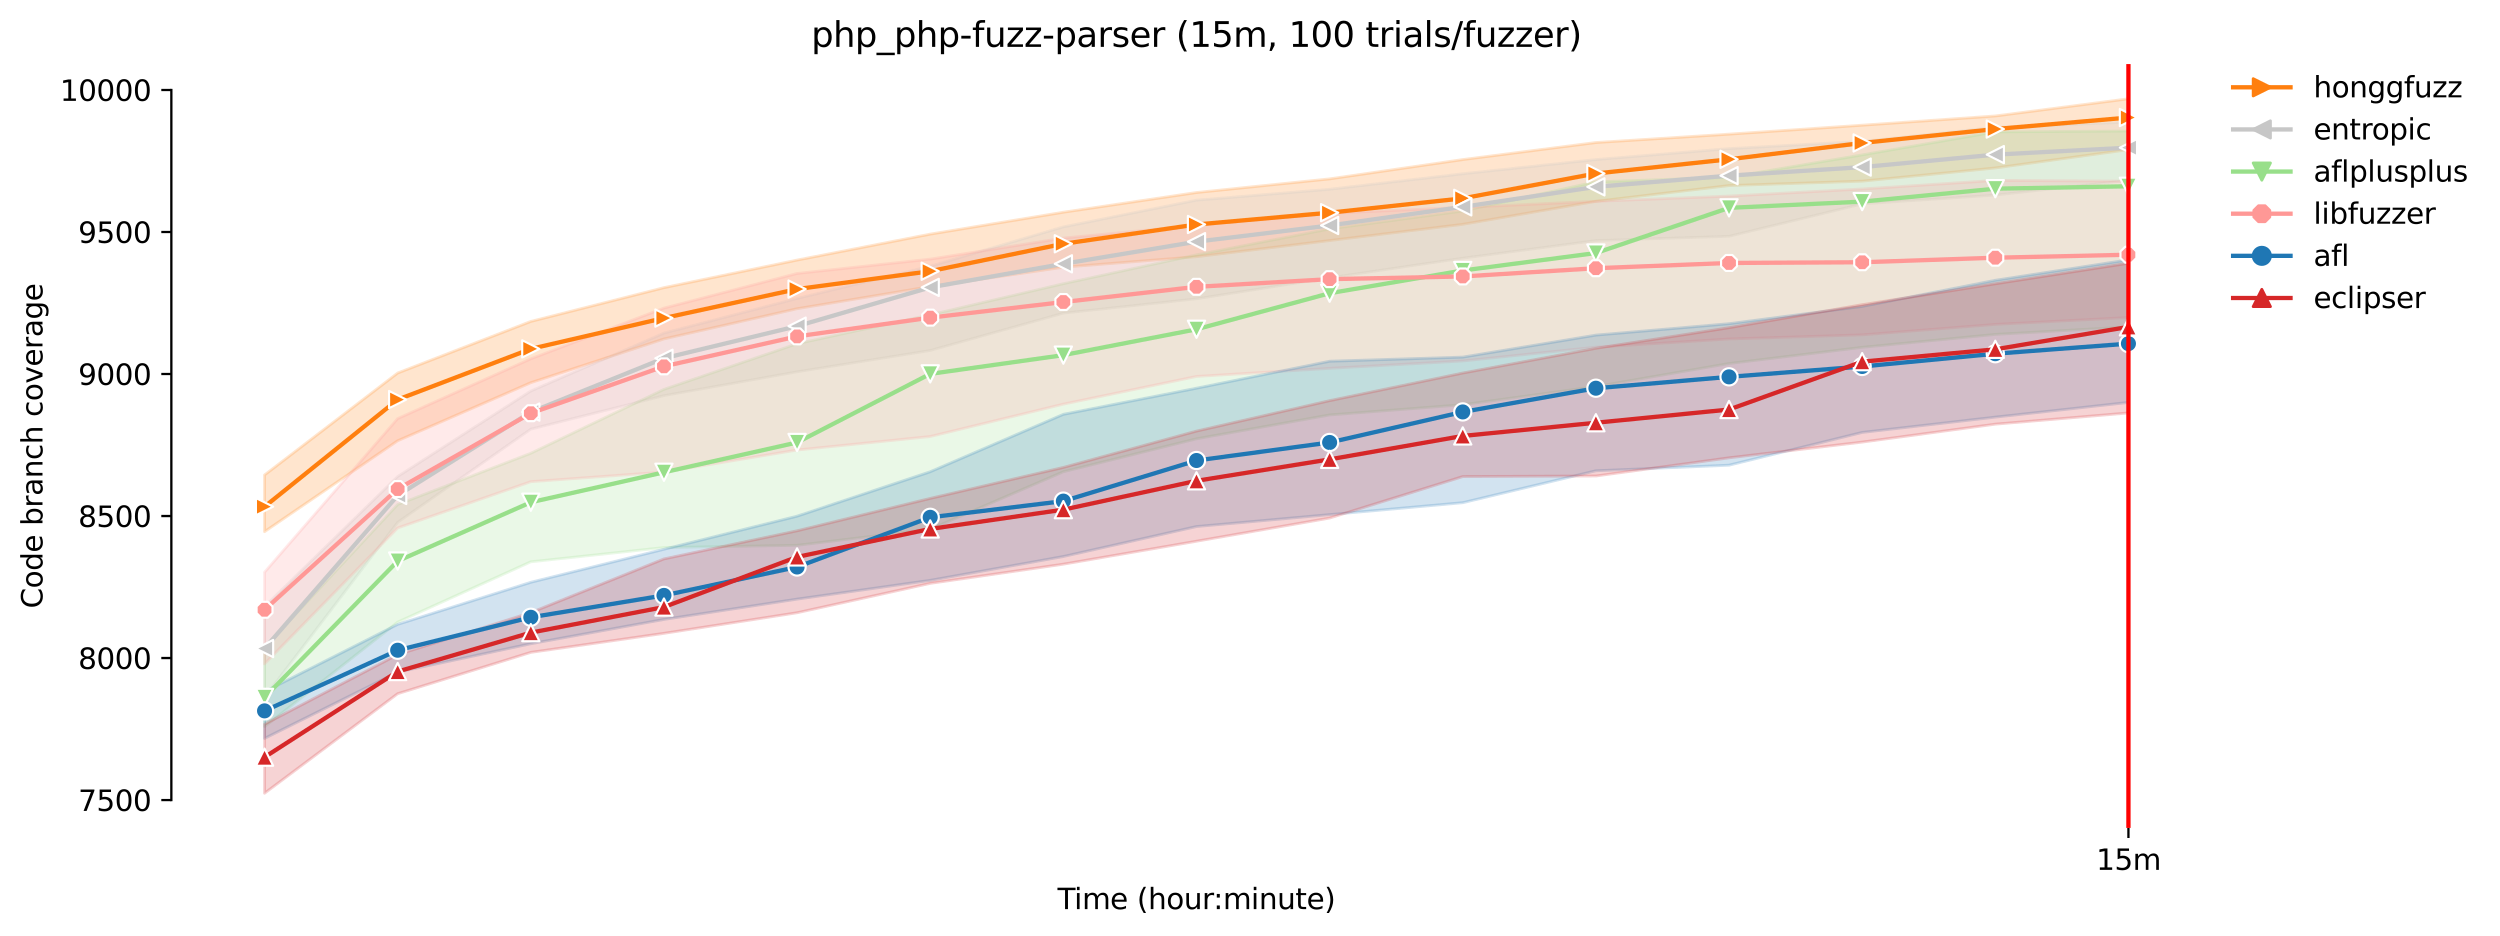 <?xml version="1.0" encoding="utf-8" standalone="no"?>
<!DOCTYPE svg PUBLIC "-//W3C//DTD SVG 1.1//EN"
  "http://www.w3.org/Graphics/SVG/1.1/DTD/svg11.dtd">
<svg xmlns:xlink="http://www.w3.org/1999/xlink" width="870.904pt" height="325.986pt" viewBox="0 0 870.904 325.986" xmlns="http://www.w3.org/2000/svg" version="1.1">
 <defs>
  <style type="text/css">*{stroke-linejoin: round; stroke-linecap: butt}</style>
 </defs>
 <g id="figure_1">
  <g id="patch_1">
   <path d="M 0 325.986 
L 870.904 325.986 
L 870.904 0 
L 0 0 
z
" style="fill: #ffffff"/>
  </g>
  <g id="axes_1">
   <g id="patch_2">
    <path d="M 59.691 288.43 
L 773.931 288.43 
L 773.931 22.318 
L 59.691 22.318 
z
" style="fill: #ffffff"/>
   </g>
   <g id="PolyCollection_1">
    <defs>
     <path id="m9abf90ebbc" d="M 92.156 -160.522 
L 92.156 -140.776 
L 138.535 -172.442 
L 184.915 -192.676 
L 231.294 -207.914 
L 277.673 -218.445 
L 324.052 -226.169 
L 370.431 -232.897 
L 416.811 -236.558 
L 463.19 -242.188 
L 509.569 -247.838 
L 555.948 -255.845 
L 602.328 -261.344 
L 648.707 -262.877 
L 695.086 -267.477 
L 741.465 -273.86 
L 741.465 -291.572 
L 741.465 -291.572 
L 695.086 -285.587 
L 648.707 -282.369 
L 602.328 -279.252 
L 555.948 -276.334 
L 509.569 -270.397 
L 463.19 -263.669 
L 416.811 -258.919 
L 370.431 -252.056 
L 324.052 -244.424 
L 277.673 -235.382 
L 231.294 -225.773 
L 184.915 -214.01 
L 138.535 -196.04 
L 92.156 -160.522 
z
" style="stroke: #ff7f0e; stroke-opacity: 0.2"/>
    </defs>
    <g clip-path="url(#p00eb2e3c6c)">
     <use xlink:href="#m9abf90ebbc" x="0" y="325.986" style="fill: #ff7f0e; fill-opacity: 0.2; stroke: #ff7f0e; stroke-opacity: 0.2"/>
    </g>
   </g>
   <g id="PolyCollection_2">
    <defs>
     <path id="m432247e620" d="M 92.156 -114.662 
L 92.156 -83.095 
L 138.535 -144.045 
L 184.915 -176.499 
L 231.294 -188.174 
L 277.673 -196.476 
L 324.052 -203.906 
L 370.431 -216.914 
L 416.811 -221.903 
L 463.19 -229.236 
L 509.569 -236.063 
L 555.948 -242.198 
L 602.328 -243.682 
L 648.707 -254.962 
L 695.086 -258.029 
L 741.465 -263.172 
L 741.465 -283.458 
L 741.465 -283.458 
L 695.086 -281.627 
L 648.707 -276.739 
L 602.328 -274.21 
L 555.948 -270.402 
L 509.569 -265.45 
L 463.19 -260.058 
L 416.811 -256.248 
L 370.431 -246.947 
L 324.052 -233.243 
L 277.673 -222.013 
L 231.294 -209.946 
L 184.915 -189.757 
L 138.535 -159.981 
L 92.156 -114.662 
z
" style="stroke: #c7c7c7; stroke-opacity: 0.2"/>
    </defs>
    <g clip-path="url(#p00eb2e3c6c)">
     <use xlink:href="#m432247e620" x="0" y="325.986" style="fill: #c7c7c7; fill-opacity: 0.2; stroke: #c7c7c7; stroke-opacity: 0.2"/>
    </g>
   </g>
   <g id="PolyCollection_3">
    <defs>
     <path id="m94d4854050" d="M 92.156 -100.411 
L 92.156 -72.846 
L 138.535 -109.266 
L 184.915 -130.279 
L 231.294 -135.239 
L 277.673 -136.031 
L 324.052 -141.615 
L 370.431 -161.657 
L 416.811 -173.135 
L 463.19 -181.446 
L 509.569 -185.008 
L 555.948 -191.34 
L 602.328 -199.355 
L 648.707 -204.995 
L 695.086 -209.497 
L 741.465 -212.1 
L 741.465 -280.341 
L 741.465 -280.341 
L 695.086 -280.044 
L 648.707 -272.03 
L 602.328 -264.213 
L 555.948 -262.643 
L 509.569 -252.488 
L 463.19 -246.255 
L 416.811 -237.202 
L 370.431 -227.158 
L 324.052 -216.324 
L 277.673 -206.238 
L 231.294 -190.351 
L 184.915 -168.089 
L 138.535 -150.229 
L 92.156 -100.411 
z
" style="stroke: #98df8a; stroke-opacity: 0.2"/>
    </defs>
    <g clip-path="url(#p00eb2e3c6c)">
     <use xlink:href="#m94d4854050" x="0" y="325.986" style="fill: #98df8a; fill-opacity: 0.2; stroke: #98df8a; stroke-opacity: 0.2"/>
    </g>
   </g>
   <g id="PolyCollection_4">
    <defs>
     <path id="m64ce0f9efa" d="M 92.156 -126.631 
L 92.156 -94.721 
L 138.535 -142.066 
L 184.915 -158.194 
L 231.294 -161.546 
L 277.673 -169.226 
L 324.052 -173.926 
L 370.431 -185.206 
L 416.811 -194.853 
L 463.19 -197.673 
L 509.569 -200.243 
L 555.948 -205.053 
L 602.328 -207.914 
L 648.707 -209.348 
L 695.086 -212.996 
L 741.465 -215.384 
L 741.465 -262.877 
L 741.465 -262.877 
L 695.086 -263.142 
L 648.707 -260.156 
L 602.328 -257.683 
L 555.948 -255.862 
L 509.569 -253.727 
L 463.19 -251.696 
L 416.811 -247.494 
L 370.431 -243.039 
L 324.052 -235.718 
L 277.673 -230.72 
L 231.294 -218.649 
L 184.915 -200.988 
L 138.535 -180.168 
L 92.156 -126.631 
z
" style="stroke: #ff9896; stroke-opacity: 0.2"/>
    </defs>
    <g clip-path="url(#p00eb2e3c6c)">
     <use xlink:href="#m64ce0f9efa" x="0" y="325.986" style="fill: #ff9896; fill-opacity: 0.2; stroke: #ff9896; stroke-opacity: 0.2"/>
    </g>
   </g>
   <g id="PolyCollection_5">
    <defs>
     <path id="m9f48badb9f" d="M 92.156 -85.025 
L 92.156 -68.748 
L 138.535 -91.847 
L 184.915 -101.74 
L 231.294 -110.206 
L 277.673 -117.281 
L 324.052 -123.81 
L 370.431 -132.122 
L 416.811 -142.561 
L 463.19 -146.717 
L 509.569 -150.872 
L 555.948 -161.986 
L 602.328 -163.933 
L 648.707 -175.349 
L 695.086 -180.677 
L 741.465 -185.8 
L 741.465 -235.47 
L 741.465 -235.47 
L 695.086 -228.346 
L 648.707 -219.243 
L 602.328 -213.221 
L 555.948 -209.249 
L 509.569 -201.581 
L 463.19 -200.146 
L 416.811 -190.747 
L 370.431 -181.644 
L 324.052 -161.642 
L 277.673 -146.172 
L 231.294 -134.645 
L 184.915 -123.137 
L 138.535 -108.475 
L 92.156 -85.025 
z
" style="stroke: #1f77b4; stroke-opacity: 0.2"/>
    </defs>
    <g clip-path="url(#p00eb2e3c6c)">
     <use xlink:href="#m9f48badb9f" x="0" y="325.986" style="fill: #1f77b4; fill-opacity: 0.2; stroke: #1f77b4; stroke-opacity: 0.2"/>
    </g>
   </g>
   <g id="PolyCollection_6">
    <defs>
     <path id="m022646f152" d="M 92.156 -73.696 
L 92.156 -49.652 
L 138.535 -84.332 
L 184.915 -98.729 
L 231.294 -105.358 
L 277.673 -112.531 
L 324.052 -122.772 
L 370.431 -129.451 
L 416.811 -137.449 
L 463.19 -145.521 
L 509.569 -159.975 
L 555.948 -160.173 
L 602.328 -166.505 
L 648.707 -171.982 
L 695.086 -178.23 
L 741.465 -182.139 
L 741.465 -234.285 
L 741.465 -234.285 
L 695.086 -227.125 
L 648.707 -219.836 
L 602.328 -211.822 
L 555.948 -204.648 
L 509.569 -196.04 
L 463.19 -186.411 
L 416.811 -175.806 
L 370.431 -163.154 
L 324.052 -152.356 
L 277.673 -141.077 
L 231.294 -131.281 
L 184.915 -112.581 
L 138.535 -97.937 
L 92.156 -73.696 
z
" style="stroke: #d62728; stroke-opacity: 0.2"/>
    </defs>
    <g clip-path="url(#p00eb2e3c6c)">
     <use xlink:href="#m022646f152" x="0" y="325.986" style="fill: #d62728; fill-opacity: 0.2; stroke: #d62728; stroke-opacity: 0.2"/>
    </g>
   </g>
   <g id="matplotlib.axis_1">
    <g id="xtick_1">
     <g id="line2d_1">
      <defs>
       <path id="m29ce0e773c" d="M 0 0 
L 0 3.5 
" style="stroke: #000000; stroke-width: 0.8"/>
      </defs>
      <g>
       <use xlink:href="#m29ce0e773c" x="741.465" y="288.43" style="stroke: #000000; stroke-width: 0.8"/>
      </g>
     </g>
     <g id="text_1">
      <!-- 15m -->
      <g transform="translate(730.232 303.029) scale(0.1 -0.1)">
       <defs>
        <path id="DejaVuSans-31" d="M 794 531 
L 1825 531 
L 1825 4091 
L 703 3866 
L 703 4441 
L 1819 4666 
L 2450 4666 
L 2450 531 
L 3481 531 
L 3481 0 
L 794 0 
L 794 531 
z
" transform="scale(0.016)"/>
        <path id="DejaVuSans-35" d="M 691 4666 
L 3169 4666 
L 3169 4134 
L 1269 4134 
L 1269 2991 
Q 1406 3038 1543 3061 
Q 1681 3084 1819 3084 
Q 2600 3084 3056 2656 
Q 3513 2228 3513 1497 
Q 3513 744 3044 326 
Q 2575 -91 1722 -91 
Q 1428 -91 1123 -41 
Q 819 9 494 109 
L 494 744 
Q 775 591 1075 516 
Q 1375 441 1709 441 
Q 2250 441 2565 725 
Q 2881 1009 2881 1497 
Q 2881 1984 2565 2268 
Q 2250 2553 1709 2553 
Q 1456 2553 1204 2497 
Q 953 2441 691 2322 
L 691 4666 
z
" transform="scale(0.016)"/>
        <path id="DejaVuSans-6d" d="M 3328 2828 
Q 3544 3216 3844 3400 
Q 4144 3584 4550 3584 
Q 5097 3584 5394 3201 
Q 5691 2819 5691 2113 
L 5691 0 
L 5113 0 
L 5113 2094 
Q 5113 2597 4934 2840 
Q 4756 3084 4391 3084 
Q 3944 3084 3684 2787 
Q 3425 2491 3425 1978 
L 3425 0 
L 2847 0 
L 2847 2094 
Q 2847 2600 2669 2842 
Q 2491 3084 2119 3084 
Q 1678 3084 1418 2786 
Q 1159 2488 1159 1978 
L 1159 0 
L 581 0 
L 581 3500 
L 1159 3500 
L 1159 2956 
Q 1356 3278 1631 3431 
Q 1906 3584 2284 3584 
Q 2666 3584 2933 3390 
Q 3200 3197 3328 2828 
z
" transform="scale(0.016)"/>
       </defs>
       <use xlink:href="#DejaVuSans-31"/>
       <use xlink:href="#DejaVuSans-35" x="63.623"/>
       <use xlink:href="#DejaVuSans-6d" x="127.246"/>
      </g>
     </g>
    </g>
    <g id="text_2">
     <!-- Time (hour:minute) -->
     <g transform="translate(368.404 316.707) scale(0.1 -0.1)">
      <defs>
       <path id="DejaVuSans-54" d="M -19 4666 
L 3928 4666 
L 3928 4134 
L 2272 4134 
L 2272 0 
L 1638 0 
L 1638 4134 
L -19 4134 
L -19 4666 
z
" transform="scale(0.016)"/>
       <path id="DejaVuSans-69" d="M 603 3500 
L 1178 3500 
L 1178 0 
L 603 0 
L 603 3500 
z
M 603 4863 
L 1178 4863 
L 1178 4134 
L 603 4134 
L 603 4863 
z
" transform="scale(0.016)"/>
       <path id="DejaVuSans-65" d="M 3597 1894 
L 3597 1613 
L 953 1613 
Q 991 1019 1311 708 
Q 1631 397 2203 397 
Q 2534 397 2845 478 
Q 3156 559 3463 722 
L 3463 178 
Q 3153 47 2828 -22 
Q 2503 -91 2169 -91 
Q 1331 -91 842 396 
Q 353 884 353 1716 
Q 353 2575 817 3079 
Q 1281 3584 2069 3584 
Q 2775 3584 3186 3129 
Q 3597 2675 3597 1894 
z
M 3022 2063 
Q 3016 2534 2758 2815 
Q 2500 3097 2075 3097 
Q 1594 3097 1305 2825 
Q 1016 2553 972 2059 
L 3022 2063 
z
" transform="scale(0.016)"/>
       <path id="DejaVuSans-20" transform="scale(0.016)"/>
       <path id="DejaVuSans-28" d="M 1984 4856 
Q 1566 4138 1362 3434 
Q 1159 2731 1159 2009 
Q 1159 1288 1364 580 
Q 1569 -128 1984 -844 
L 1484 -844 
Q 1016 -109 783 600 
Q 550 1309 550 2009 
Q 550 2706 781 3412 
Q 1013 4119 1484 4856 
L 1984 4856 
z
" transform="scale(0.016)"/>
       <path id="DejaVuSans-68" d="M 3513 2113 
L 3513 0 
L 2938 0 
L 2938 2094 
Q 2938 2591 2744 2837 
Q 2550 3084 2163 3084 
Q 1697 3084 1428 2787 
Q 1159 2491 1159 1978 
L 1159 0 
L 581 0 
L 581 4863 
L 1159 4863 
L 1159 2956 
Q 1366 3272 1645 3428 
Q 1925 3584 2291 3584 
Q 2894 3584 3203 3211 
Q 3513 2838 3513 2113 
z
" transform="scale(0.016)"/>
       <path id="DejaVuSans-6f" d="M 1959 3097 
Q 1497 3097 1228 2736 
Q 959 2375 959 1747 
Q 959 1119 1226 758 
Q 1494 397 1959 397 
Q 2419 397 2687 759 
Q 2956 1122 2956 1747 
Q 2956 2369 2687 2733 
Q 2419 3097 1959 3097 
z
M 1959 3584 
Q 2709 3584 3137 3096 
Q 3566 2609 3566 1747 
Q 3566 888 3137 398 
Q 2709 -91 1959 -91 
Q 1206 -91 779 398 
Q 353 888 353 1747 
Q 353 2609 779 3096 
Q 1206 3584 1959 3584 
z
" transform="scale(0.016)"/>
       <path id="DejaVuSans-75" d="M 544 1381 
L 544 3500 
L 1119 3500 
L 1119 1403 
Q 1119 906 1312 657 
Q 1506 409 1894 409 
Q 2359 409 2629 706 
Q 2900 1003 2900 1516 
L 2900 3500 
L 3475 3500 
L 3475 0 
L 2900 0 
L 2900 538 
Q 2691 219 2414 64 
Q 2138 -91 1772 -91 
Q 1169 -91 856 284 
Q 544 659 544 1381 
z
M 1991 3584 
L 1991 3584 
z
" transform="scale(0.016)"/>
       <path id="DejaVuSans-72" d="M 2631 2963 
Q 2534 3019 2420 3045 
Q 2306 3072 2169 3072 
Q 1681 3072 1420 2755 
Q 1159 2438 1159 1844 
L 1159 0 
L 581 0 
L 581 3500 
L 1159 3500 
L 1159 2956 
Q 1341 3275 1631 3429 
Q 1922 3584 2338 3584 
Q 2397 3584 2469 3576 
Q 2541 3569 2628 3553 
L 2631 2963 
z
" transform="scale(0.016)"/>
       <path id="DejaVuSans-3a" d="M 750 794 
L 1409 794 
L 1409 0 
L 750 0 
L 750 794 
z
M 750 3309 
L 1409 3309 
L 1409 2516 
L 750 2516 
L 750 3309 
z
" transform="scale(0.016)"/>
       <path id="DejaVuSans-6e" d="M 3513 2113 
L 3513 0 
L 2938 0 
L 2938 2094 
Q 2938 2591 2744 2837 
Q 2550 3084 2163 3084 
Q 1697 3084 1428 2787 
Q 1159 2491 1159 1978 
L 1159 0 
L 581 0 
L 581 3500 
L 1159 3500 
L 1159 2956 
Q 1366 3272 1645 3428 
Q 1925 3584 2291 3584 
Q 2894 3584 3203 3211 
Q 3513 2838 3513 2113 
z
" transform="scale(0.016)"/>
       <path id="DejaVuSans-74" d="M 1172 4494 
L 1172 3500 
L 2356 3500 
L 2356 3053 
L 1172 3053 
L 1172 1153 
Q 1172 725 1289 603 
Q 1406 481 1766 481 
L 2356 481 
L 2356 0 
L 1766 0 
Q 1100 0 847 248 
Q 594 497 594 1153 
L 594 3053 
L 172 3053 
L 172 3500 
L 594 3500 
L 594 4494 
L 1172 4494 
z
" transform="scale(0.016)"/>
       <path id="DejaVuSans-29" d="M 513 4856 
L 1013 4856 
Q 1481 4119 1714 3412 
Q 1947 2706 1947 2009 
Q 1947 1309 1714 600 
Q 1481 -109 1013 -844 
L 513 -844 
Q 928 -128 1133 580 
Q 1338 1288 1338 2009 
Q 1338 2731 1133 3434 
Q 928 4138 513 4856 
z
" transform="scale(0.016)"/>
      </defs>
      <use xlink:href="#DejaVuSans-54"/>
      <use xlink:href="#DejaVuSans-69" x="57.959"/>
      <use xlink:href="#DejaVuSans-6d" x="85.742"/>
      <use xlink:href="#DejaVuSans-65" x="183.154"/>
      <use xlink:href="#DejaVuSans-20" x="244.678"/>
      <use xlink:href="#DejaVuSans-28" x="276.465"/>
      <use xlink:href="#DejaVuSans-68" x="315.479"/>
      <use xlink:href="#DejaVuSans-6f" x="378.857"/>
      <use xlink:href="#DejaVuSans-75" x="440.039"/>
      <use xlink:href="#DejaVuSans-72" x="503.418"/>
      <use xlink:href="#DejaVuSans-3a" x="542.781"/>
      <use xlink:href="#DejaVuSans-6d" x="576.473"/>
      <use xlink:href="#DejaVuSans-69" x="673.885"/>
      <use xlink:href="#DejaVuSans-6e" x="701.668"/>
      <use xlink:href="#DejaVuSans-75" x="765.047"/>
      <use xlink:href="#DejaVuSans-74" x="828.426"/>
      <use xlink:href="#DejaVuSans-65" x="867.635"/>
      <use xlink:href="#DejaVuSans-29" x="929.158"/>
     </g>
    </g>
   </g>
   <g id="matplotlib.axis_2">
    <g id="ytick_1">
     <g id="line2d_2">
      <defs>
       <path id="md4b3f2a8d6" d="M 0 0 
L -3.5 0 
" style="stroke: #000000; stroke-width: 0.8"/>
      </defs>
      <g>
       <use xlink:href="#md4b3f2a8d6" x="59.691" y="278.709" style="stroke: #000000; stroke-width: 0.8"/>
      </g>
     </g>
     <g id="text_3">
      <!-- 7500 -->
      <g transform="translate(27.241 282.508) scale(0.1 -0.1)">
       <defs>
        <path id="DejaVuSans-37" d="M 525 4666 
L 3525 4666 
L 3525 4397 
L 1831 0 
L 1172 0 
L 2766 4134 
L 525 4134 
L 525 4666 
z
" transform="scale(0.016)"/>
        <path id="DejaVuSans-30" d="M 2034 4250 
Q 1547 4250 1301 3770 
Q 1056 3291 1056 2328 
Q 1056 1369 1301 889 
Q 1547 409 2034 409 
Q 2525 409 2770 889 
Q 3016 1369 3016 2328 
Q 3016 3291 2770 3770 
Q 2525 4250 2034 4250 
z
M 2034 4750 
Q 2819 4750 3233 4129 
Q 3647 3509 3647 2328 
Q 3647 1150 3233 529 
Q 2819 -91 2034 -91 
Q 1250 -91 836 529 
Q 422 1150 422 2328 
Q 422 3509 836 4129 
Q 1250 4750 2034 4750 
z
" transform="scale(0.016)"/>
       </defs>
       <use xlink:href="#DejaVuSans-37"/>
       <use xlink:href="#DejaVuSans-35" x="63.623"/>
       <use xlink:href="#DejaVuSans-30" x="127.246"/>
       <use xlink:href="#DejaVuSans-30" x="190.869"/>
      </g>
     </g>
    </g>
    <g id="ytick_2">
     <g id="line2d_3">
      <g>
       <use xlink:href="#md4b3f2a8d6" x="59.691" y="229.237" style="stroke: #000000; stroke-width: 0.8"/>
      </g>
     </g>
     <g id="text_4">
      <!-- 8000 -->
      <g transform="translate(27.241 233.036) scale(0.1 -0.1)">
       <defs>
        <path id="DejaVuSans-38" d="M 2034 2216 
Q 1584 2216 1326 1975 
Q 1069 1734 1069 1313 
Q 1069 891 1326 650 
Q 1584 409 2034 409 
Q 2484 409 2743 651 
Q 3003 894 3003 1313 
Q 3003 1734 2745 1975 
Q 2488 2216 2034 2216 
z
M 1403 2484 
Q 997 2584 770 2862 
Q 544 3141 544 3541 
Q 544 4100 942 4425 
Q 1341 4750 2034 4750 
Q 2731 4750 3128 4425 
Q 3525 4100 3525 3541 
Q 3525 3141 3298 2862 
Q 3072 2584 2669 2484 
Q 3125 2378 3379 2068 
Q 3634 1759 3634 1313 
Q 3634 634 3220 271 
Q 2806 -91 2034 -91 
Q 1263 -91 848 271 
Q 434 634 434 1313 
Q 434 1759 690 2068 
Q 947 2378 1403 2484 
z
M 1172 3481 
Q 1172 3119 1398 2916 
Q 1625 2713 2034 2713 
Q 2441 2713 2670 2916 
Q 2900 3119 2900 3481 
Q 2900 3844 2670 4047 
Q 2441 4250 2034 4250 
Q 1625 4250 1398 4047 
Q 1172 3844 1172 3481 
z
" transform="scale(0.016)"/>
       </defs>
       <use xlink:href="#DejaVuSans-38"/>
       <use xlink:href="#DejaVuSans-30" x="63.623"/>
       <use xlink:href="#DejaVuSans-30" x="127.246"/>
       <use xlink:href="#DejaVuSans-30" x="190.869"/>
      </g>
     </g>
    </g>
    <g id="ytick_3">
     <g id="line2d_4">
      <g>
       <use xlink:href="#md4b3f2a8d6" x="59.691" y="179.765" style="stroke: #000000; stroke-width: 0.8"/>
      </g>
     </g>
     <g id="text_5">
      <!-- 8500 -->
      <g transform="translate(27.241 183.564) scale(0.1 -0.1)">
       <use xlink:href="#DejaVuSans-38"/>
       <use xlink:href="#DejaVuSans-35" x="63.623"/>
       <use xlink:href="#DejaVuSans-30" x="127.246"/>
       <use xlink:href="#DejaVuSans-30" x="190.869"/>
      </g>
     </g>
    </g>
    <g id="ytick_4">
     <g id="line2d_5">
      <g>
       <use xlink:href="#md4b3f2a8d6" x="59.691" y="130.292" style="stroke: #000000; stroke-width: 0.8"/>
      </g>
     </g>
     <g id="text_6">
      <!-- 9000 -->
      <g transform="translate(27.241 134.092) scale(0.1 -0.1)">
       <defs>
        <path id="DejaVuSans-39" d="M 703 97 
L 703 672 
Q 941 559 1184 500 
Q 1428 441 1663 441 
Q 2288 441 2617 861 
Q 2947 1281 2994 2138 
Q 2813 1869 2534 1725 
Q 2256 1581 1919 1581 
Q 1219 1581 811 2004 
Q 403 2428 403 3163 
Q 403 3881 828 4315 
Q 1253 4750 1959 4750 
Q 2769 4750 3195 4129 
Q 3622 3509 3622 2328 
Q 3622 1225 3098 567 
Q 2575 -91 1691 -91 
Q 1453 -91 1209 -44 
Q 966 3 703 97 
z
M 1959 2075 
Q 2384 2075 2632 2365 
Q 2881 2656 2881 3163 
Q 2881 3666 2632 3958 
Q 2384 4250 1959 4250 
Q 1534 4250 1286 3958 
Q 1038 3666 1038 3163 
Q 1038 2656 1286 2365 
Q 1534 2075 1959 2075 
z
" transform="scale(0.016)"/>
       </defs>
       <use xlink:href="#DejaVuSans-39"/>
       <use xlink:href="#DejaVuSans-30" x="63.623"/>
       <use xlink:href="#DejaVuSans-30" x="127.246"/>
       <use xlink:href="#DejaVuSans-30" x="190.869"/>
      </g>
     </g>
    </g>
    <g id="ytick_5">
     <g id="line2d_6">
      <g>
       <use xlink:href="#md4b3f2a8d6" x="59.691" y="80.82" style="stroke: #000000; stroke-width: 0.8"/>
      </g>
     </g>
     <g id="text_7">
      <!-- 9500 -->
      <g transform="translate(27.241 84.619) scale(0.1 -0.1)">
       <use xlink:href="#DejaVuSans-39"/>
       <use xlink:href="#DejaVuSans-35" x="63.623"/>
       <use xlink:href="#DejaVuSans-30" x="127.246"/>
       <use xlink:href="#DejaVuSans-30" x="190.869"/>
      </g>
     </g>
    </g>
    <g id="ytick_6">
     <g id="line2d_7">
      <g>
       <use xlink:href="#md4b3f2a8d6" x="59.691" y="31.348" style="stroke: #000000; stroke-width: 0.8"/>
      </g>
     </g>
     <g id="text_8">
      <!-- 10000 -->
      <g transform="translate(20.878 35.147) scale(0.1 -0.1)">
       <use xlink:href="#DejaVuSans-31"/>
       <use xlink:href="#DejaVuSans-30" x="63.623"/>
       <use xlink:href="#DejaVuSans-30" x="127.246"/>
       <use xlink:href="#DejaVuSans-30" x="190.869"/>
       <use xlink:href="#DejaVuSans-30" x="254.492"/>
      </g>
     </g>
    </g>
    <g id="text_9">
     <!-- Code branch coverage -->
     <g transform="translate(14.798 211.949) rotate(-90) scale(0.1 -0.1)">
      <defs>
       <path id="DejaVuSans-43" d="M 4122 4306 
L 4122 3641 
Q 3803 3938 3442 4084 
Q 3081 4231 2675 4231 
Q 1875 4231 1450 3742 
Q 1025 3253 1025 2328 
Q 1025 1406 1450 917 
Q 1875 428 2675 428 
Q 3081 428 3442 575 
Q 3803 722 4122 1019 
L 4122 359 
Q 3791 134 3420 21 
Q 3050 -91 2638 -91 
Q 1578 -91 968 557 
Q 359 1206 359 2328 
Q 359 3453 968 4101 
Q 1578 4750 2638 4750 
Q 3056 4750 3426 4639 
Q 3797 4528 4122 4306 
z
" transform="scale(0.016)"/>
       <path id="DejaVuSans-64" d="M 2906 2969 
L 2906 4863 
L 3481 4863 
L 3481 0 
L 2906 0 
L 2906 525 
Q 2725 213 2448 61 
Q 2172 -91 1784 -91 
Q 1150 -91 751 415 
Q 353 922 353 1747 
Q 353 2572 751 3078 
Q 1150 3584 1784 3584 
Q 2172 3584 2448 3432 
Q 2725 3281 2906 2969 
z
M 947 1747 
Q 947 1113 1208 752 
Q 1469 391 1925 391 
Q 2381 391 2643 752 
Q 2906 1113 2906 1747 
Q 2906 2381 2643 2742 
Q 2381 3103 1925 3103 
Q 1469 3103 1208 2742 
Q 947 2381 947 1747 
z
" transform="scale(0.016)"/>
       <path id="DejaVuSans-62" d="M 3116 1747 
Q 3116 2381 2855 2742 
Q 2594 3103 2138 3103 
Q 1681 3103 1420 2742 
Q 1159 2381 1159 1747 
Q 1159 1113 1420 752 
Q 1681 391 2138 391 
Q 2594 391 2855 752 
Q 3116 1113 3116 1747 
z
M 1159 2969 
Q 1341 3281 1617 3432 
Q 1894 3584 2278 3584 
Q 2916 3584 3314 3078 
Q 3713 2572 3713 1747 
Q 3713 922 3314 415 
Q 2916 -91 2278 -91 
Q 1894 -91 1617 61 
Q 1341 213 1159 525 
L 1159 0 
L 581 0 
L 581 4863 
L 1159 4863 
L 1159 2969 
z
" transform="scale(0.016)"/>
       <path id="DejaVuSans-61" d="M 2194 1759 
Q 1497 1759 1228 1600 
Q 959 1441 959 1056 
Q 959 750 1161 570 
Q 1363 391 1709 391 
Q 2188 391 2477 730 
Q 2766 1069 2766 1631 
L 2766 1759 
L 2194 1759 
z
M 3341 1997 
L 3341 0 
L 2766 0 
L 2766 531 
Q 2569 213 2275 61 
Q 1981 -91 1556 -91 
Q 1019 -91 701 211 
Q 384 513 384 1019 
Q 384 1609 779 1909 
Q 1175 2209 1959 2209 
L 2766 2209 
L 2766 2266 
Q 2766 2663 2505 2880 
Q 2244 3097 1772 3097 
Q 1472 3097 1187 3025 
Q 903 2953 641 2809 
L 641 3341 
Q 956 3463 1253 3523 
Q 1550 3584 1831 3584 
Q 2591 3584 2966 3190 
Q 3341 2797 3341 1997 
z
" transform="scale(0.016)"/>
       <path id="DejaVuSans-63" d="M 3122 3366 
L 3122 2828 
Q 2878 2963 2633 3030 
Q 2388 3097 2138 3097 
Q 1578 3097 1268 2742 
Q 959 2388 959 1747 
Q 959 1106 1268 751 
Q 1578 397 2138 397 
Q 2388 397 2633 464 
Q 2878 531 3122 666 
L 3122 134 
Q 2881 22 2623 -34 
Q 2366 -91 2075 -91 
Q 1284 -91 818 406 
Q 353 903 353 1747 
Q 353 2603 823 3093 
Q 1294 3584 2113 3584 
Q 2378 3584 2631 3529 
Q 2884 3475 3122 3366 
z
" transform="scale(0.016)"/>
       <path id="DejaVuSans-76" d="M 191 3500 
L 800 3500 
L 1894 563 
L 2988 3500 
L 3597 3500 
L 2284 0 
L 1503 0 
L 191 3500 
z
" transform="scale(0.016)"/>
       <path id="DejaVuSans-67" d="M 2906 1791 
Q 2906 2416 2648 2759 
Q 2391 3103 1925 3103 
Q 1463 3103 1205 2759 
Q 947 2416 947 1791 
Q 947 1169 1205 825 
Q 1463 481 1925 481 
Q 2391 481 2648 825 
Q 2906 1169 2906 1791 
z
M 3481 434 
Q 3481 -459 3084 -895 
Q 2688 -1331 1869 -1331 
Q 1566 -1331 1297 -1286 
Q 1028 -1241 775 -1147 
L 775 -588 
Q 1028 -725 1275 -790 
Q 1522 -856 1778 -856 
Q 2344 -856 2625 -561 
Q 2906 -266 2906 331 
L 2906 616 
Q 2728 306 2450 153 
Q 2172 0 1784 0 
Q 1141 0 747 490 
Q 353 981 353 1791 
Q 353 2603 747 3093 
Q 1141 3584 1784 3584 
Q 2172 3584 2450 3431 
Q 2728 3278 2906 2969 
L 2906 3500 
L 3481 3500 
L 3481 434 
z
" transform="scale(0.016)"/>
      </defs>
      <use xlink:href="#DejaVuSans-43"/>
      <use xlink:href="#DejaVuSans-6f" x="69.824"/>
      <use xlink:href="#DejaVuSans-64" x="131.006"/>
      <use xlink:href="#DejaVuSans-65" x="194.482"/>
      <use xlink:href="#DejaVuSans-20" x="256.006"/>
      <use xlink:href="#DejaVuSans-62" x="287.793"/>
      <use xlink:href="#DejaVuSans-72" x="351.27"/>
      <use xlink:href="#DejaVuSans-61" x="392.383"/>
      <use xlink:href="#DejaVuSans-6e" x="453.662"/>
      <use xlink:href="#DejaVuSans-63" x="517.041"/>
      <use xlink:href="#DejaVuSans-68" x="572.021"/>
      <use xlink:href="#DejaVuSans-20" x="635.4"/>
      <use xlink:href="#DejaVuSans-63" x="667.188"/>
      <use xlink:href="#DejaVuSans-6f" x="722.168"/>
      <use xlink:href="#DejaVuSans-76" x="783.35"/>
      <use xlink:href="#DejaVuSans-65" x="842.529"/>
      <use xlink:href="#DejaVuSans-72" x="904.053"/>
      <use xlink:href="#DejaVuSans-61" x="945.166"/>
      <use xlink:href="#DejaVuSans-67" x="1006.445"/>
      <use xlink:href="#DejaVuSans-65" x="1069.922"/>
     </g>
    </g>
   </g>
   <g id="line2d_8">
    <path d="M 92.156 176.499 
L 138.535 139.197 
L 184.915 121.536 
L 231.294 110.8 
L 277.673 100.708 
L 324.052 94.475 
L 370.431 84.926 
L 416.811 78.198 
L 463.19 74.092 
L 509.569 69.095 
L 555.948 60.438 
L 602.328 55.49 
L 648.707 49.801 
L 695.086 44.953 
L 741.465 40.946 
" clip-path="url(#p00eb2e3c6c)" style="fill: none; stroke: #ff7f0e; stroke-width: 1.5; stroke-linecap: square"/>
    <defs>
     <path id="m9dd05a11f5" d="M 3 0 
L -3 -3 
L -3 3 
z
" style="stroke: #ffffff; stroke-width: 0.75; stroke-linejoin: miter"/>
    </defs>
    <g clip-path="url(#p00eb2e3c6c)">
     <use xlink:href="#m9dd05a11f5" x="92.156" y="176.499" style="fill: #ff7f0e; stroke: #ffffff; stroke-width: 0.75; stroke-linejoin: miter"/>
     <use xlink:href="#m9dd05a11f5" x="138.535" y="139.197" style="fill: #ff7f0e; stroke: #ffffff; stroke-width: 0.75; stroke-linejoin: miter"/>
     <use xlink:href="#m9dd05a11f5" x="184.915" y="121.536" style="fill: #ff7f0e; stroke: #ffffff; stroke-width: 0.75; stroke-linejoin: miter"/>
     <use xlink:href="#m9dd05a11f5" x="231.294" y="110.8" style="fill: #ff7f0e; stroke: #ffffff; stroke-width: 0.75; stroke-linejoin: miter"/>
     <use xlink:href="#m9dd05a11f5" x="277.673" y="100.708" style="fill: #ff7f0e; stroke: #ffffff; stroke-width: 0.75; stroke-linejoin: miter"/>
     <use xlink:href="#m9dd05a11f5" x="324.052" y="94.475" style="fill: #ff7f0e; stroke: #ffffff; stroke-width: 0.75; stroke-linejoin: miter"/>
     <use xlink:href="#m9dd05a11f5" x="370.431" y="84.926" style="fill: #ff7f0e; stroke: #ffffff; stroke-width: 0.75; stroke-linejoin: miter"/>
     <use xlink:href="#m9dd05a11f5" x="416.811" y="78.198" style="fill: #ff7f0e; stroke: #ffffff; stroke-width: 0.75; stroke-linejoin: miter"/>
     <use xlink:href="#m9dd05a11f5" x="463.19" y="74.092" style="fill: #ff7f0e; stroke: #ffffff; stroke-width: 0.75; stroke-linejoin: miter"/>
     <use xlink:href="#m9dd05a11f5" x="509.569" y="69.095" style="fill: #ff7f0e; stroke: #ffffff; stroke-width: 0.75; stroke-linejoin: miter"/>
     <use xlink:href="#m9dd05a11f5" x="555.948" y="60.438" style="fill: #ff7f0e; stroke: #ffffff; stroke-width: 0.75; stroke-linejoin: miter"/>
     <use xlink:href="#m9dd05a11f5" x="602.328" y="55.49" style="fill: #ff7f0e; stroke: #ffffff; stroke-width: 0.75; stroke-linejoin: miter"/>
     <use xlink:href="#m9dd05a11f5" x="648.707" y="49.801" style="fill: #ff7f0e; stroke: #ffffff; stroke-width: 0.75; stroke-linejoin: miter"/>
     <use xlink:href="#m9dd05a11f5" x="695.086" y="44.953" style="fill: #ff7f0e; stroke: #ffffff; stroke-width: 0.75; stroke-linejoin: miter"/>
     <use xlink:href="#m9dd05a11f5" x="741.465" y="40.946" style="fill: #ff7f0e; stroke: #ffffff; stroke-width: 0.75; stroke-linejoin: miter"/>
    </g>
   </g>
   <g id="line2d_9">
    <path d="M 92.156 225.922 
L 138.535 172.591 
L 184.915 143.551 
L 231.294 124.801 
L 277.673 113.62 
L 324.052 100.114 
L 370.431 91.902 
L 416.811 84.184 
L 463.19 78.545 
L 509.569 72.064 
L 555.948 65.088 
L 602.328 61.18 
L 648.707 58.211 
L 695.086 53.858 
L 741.465 51.434 
" clip-path="url(#p00eb2e3c6c)" style="fill: none; stroke: #c7c7c7; stroke-width: 1.5; stroke-linecap: square"/>
    <defs>
     <path id="m5a78c39d15" d="M -3 -0 
L 3 3 
L 3 -3 
z
" style="stroke: #ffffff; stroke-width: 0.75; stroke-linejoin: miter"/>
    </defs>
    <g clip-path="url(#p00eb2e3c6c)">
     <use xlink:href="#m5a78c39d15" x="92.156" y="225.922" style="fill: #c7c7c7; stroke: #ffffff; stroke-width: 0.75; stroke-linejoin: miter"/>
     <use xlink:href="#m5a78c39d15" x="138.535" y="172.591" style="fill: #c7c7c7; stroke: #ffffff; stroke-width: 0.75; stroke-linejoin: miter"/>
     <use xlink:href="#m5a78c39d15" x="184.915" y="143.551" style="fill: #c7c7c7; stroke: #ffffff; stroke-width: 0.75; stroke-linejoin: miter"/>
     <use xlink:href="#m5a78c39d15" x="231.294" y="124.801" style="fill: #c7c7c7; stroke: #ffffff; stroke-width: 0.75; stroke-linejoin: miter"/>
     <use xlink:href="#m5a78c39d15" x="277.673" y="113.62" style="fill: #c7c7c7; stroke: #ffffff; stroke-width: 0.75; stroke-linejoin: miter"/>
     <use xlink:href="#m5a78c39d15" x="324.052" y="100.114" style="fill: #c7c7c7; stroke: #ffffff; stroke-width: 0.75; stroke-linejoin: miter"/>
     <use xlink:href="#m5a78c39d15" x="370.431" y="91.902" style="fill: #c7c7c7; stroke: #ffffff; stroke-width: 0.75; stroke-linejoin: miter"/>
     <use xlink:href="#m5a78c39d15" x="416.811" y="84.184" style="fill: #c7c7c7; stroke: #ffffff; stroke-width: 0.75; stroke-linejoin: miter"/>
     <use xlink:href="#m5a78c39d15" x="463.19" y="78.545" style="fill: #c7c7c7; stroke: #ffffff; stroke-width: 0.75; stroke-linejoin: miter"/>
     <use xlink:href="#m5a78c39d15" x="509.569" y="72.064" style="fill: #c7c7c7; stroke: #ffffff; stroke-width: 0.75; stroke-linejoin: miter"/>
     <use xlink:href="#m5a78c39d15" x="555.948" y="65.088" style="fill: #c7c7c7; stroke: #ffffff; stroke-width: 0.75; stroke-linejoin: miter"/>
     <use xlink:href="#m5a78c39d15" x="602.328" y="61.18" style="fill: #c7c7c7; stroke: #ffffff; stroke-width: 0.75; stroke-linejoin: miter"/>
     <use xlink:href="#m5a78c39d15" x="648.707" y="58.211" style="fill: #c7c7c7; stroke: #ffffff; stroke-width: 0.75; stroke-linejoin: miter"/>
     <use xlink:href="#m5a78c39d15" x="695.086" y="53.858" style="fill: #c7c7c7; stroke: #ffffff; stroke-width: 0.75; stroke-linejoin: miter"/>
     <use xlink:href="#m5a78c39d15" x="741.465" y="51.434" style="fill: #c7c7c7; stroke: #ffffff; stroke-width: 0.75; stroke-linejoin: miter"/>
    </g>
   </g>
   <g id="line2d_10">
    <path d="M 92.156 242.94 
L 138.535 195.447 
L 184.915 174.966 
L 231.294 164.527 
L 277.673 154.138 
L 324.052 130.243 
L 370.431 123.713 
L 416.811 114.709 
L 463.19 102.143 
L 509.569 94.227 
L 555.948 88.142 
L 602.328 72.41 
L 648.707 70.233 
L 695.086 65.731 
L 741.465 64.89 
" clip-path="url(#p00eb2e3c6c)" style="fill: none; stroke: #98df8a; stroke-width: 1.5; stroke-linecap: square"/>
    <defs>
     <path id="m513aee1e9f" d="M -0 3 
L 3 -3 
L -3 -3 
z
" style="stroke: #ffffff; stroke-width: 0.75; stroke-linejoin: miter"/>
    </defs>
    <g clip-path="url(#p00eb2e3c6c)">
     <use xlink:href="#m513aee1e9f" x="92.156" y="242.94" style="fill: #98df8a; stroke: #ffffff; stroke-width: 0.75; stroke-linejoin: miter"/>
     <use xlink:href="#m513aee1e9f" x="138.535" y="195.447" style="fill: #98df8a; stroke: #ffffff; stroke-width: 0.75; stroke-linejoin: miter"/>
     <use xlink:href="#m513aee1e9f" x="184.915" y="174.966" style="fill: #98df8a; stroke: #ffffff; stroke-width: 0.75; stroke-linejoin: miter"/>
     <use xlink:href="#m513aee1e9f" x="231.294" y="164.527" style="fill: #98df8a; stroke: #ffffff; stroke-width: 0.75; stroke-linejoin: miter"/>
     <use xlink:href="#m513aee1e9f" x="277.673" y="154.138" style="fill: #98df8a; stroke: #ffffff; stroke-width: 0.75; stroke-linejoin: miter"/>
     <use xlink:href="#m513aee1e9f" x="324.052" y="130.243" style="fill: #98df8a; stroke: #ffffff; stroke-width: 0.75; stroke-linejoin: miter"/>
     <use xlink:href="#m513aee1e9f" x="370.431" y="123.713" style="fill: #98df8a; stroke: #ffffff; stroke-width: 0.75; stroke-linejoin: miter"/>
     <use xlink:href="#m513aee1e9f" x="416.811" y="114.709" style="fill: #98df8a; stroke: #ffffff; stroke-width: 0.75; stroke-linejoin: miter"/>
     <use xlink:href="#m513aee1e9f" x="463.19" y="102.143" style="fill: #98df8a; stroke: #ffffff; stroke-width: 0.75; stroke-linejoin: miter"/>
     <use xlink:href="#m513aee1e9f" x="509.569" y="94.227" style="fill: #98df8a; stroke: #ffffff; stroke-width: 0.75; stroke-linejoin: miter"/>
     <use xlink:href="#m513aee1e9f" x="555.948" y="88.142" style="fill: #98df8a; stroke: #ffffff; stroke-width: 0.75; stroke-linejoin: miter"/>
     <use xlink:href="#m513aee1e9f" x="602.328" y="72.41" style="fill: #98df8a; stroke: #ffffff; stroke-width: 0.75; stroke-linejoin: miter"/>
     <use xlink:href="#m513aee1e9f" x="648.707" y="70.233" style="fill: #98df8a; stroke: #ffffff; stroke-width: 0.75; stroke-linejoin: miter"/>
     <use xlink:href="#m513aee1e9f" x="695.086" y="65.731" style="fill: #98df8a; stroke: #ffffff; stroke-width: 0.75; stroke-linejoin: miter"/>
     <use xlink:href="#m513aee1e9f" x="741.465" y="64.89" style="fill: #98df8a; stroke: #ffffff; stroke-width: 0.75; stroke-linejoin: miter"/>
    </g>
   </g>
   <g id="line2d_11">
    <path d="M 92.156 212.416 
L 138.535 170.365 
L 184.915 143.947 
L 231.294 127.621 
L 277.673 117.182 
L 324.052 110.652 
L 370.431 105.21 
L 416.811 99.916 
L 463.19 97.245 
L 509.569 96.305 
L 555.948 93.436 
L 602.328 91.605 
L 648.707 91.358 
L 695.086 89.775 
L 741.465 88.736 
" clip-path="url(#p00eb2e3c6c)" style="fill: none; stroke: #ff9896; stroke-width: 1.5; stroke-linecap: square"/>
    <defs>
     <path id="mcf93dcb154" d="M -1.148 -2.772 
L -2.772 -1.148 
L -2.772 1.148 
L -1.148 2.772 
L 1.148 2.772 
L 2.772 1.148 
L 2.772 -1.148 
L 1.148 -2.772 
z
" style="stroke: #ffffff; stroke-width: 0.75; stroke-linejoin: miter"/>
    </defs>
    <g clip-path="url(#p00eb2e3c6c)">
     <use xlink:href="#mcf93dcb154" x="92.156" y="212.416" style="fill: #ff9896; stroke: #ffffff; stroke-width: 0.75; stroke-linejoin: miter"/>
     <use xlink:href="#mcf93dcb154" x="138.535" y="170.365" style="fill: #ff9896; stroke: #ffffff; stroke-width: 0.75; stroke-linejoin: miter"/>
     <use xlink:href="#mcf93dcb154" x="184.915" y="143.947" style="fill: #ff9896; stroke: #ffffff; stroke-width: 0.75; stroke-linejoin: miter"/>
     <use xlink:href="#mcf93dcb154" x="231.294" y="127.621" style="fill: #ff9896; stroke: #ffffff; stroke-width: 0.75; stroke-linejoin: miter"/>
     <use xlink:href="#mcf93dcb154" x="277.673" y="117.182" style="fill: #ff9896; stroke: #ffffff; stroke-width: 0.75; stroke-linejoin: miter"/>
     <use xlink:href="#mcf93dcb154" x="324.052" y="110.652" style="fill: #ff9896; stroke: #ffffff; stroke-width: 0.75; stroke-linejoin: miter"/>
     <use xlink:href="#mcf93dcb154" x="370.431" y="105.21" style="fill: #ff9896; stroke: #ffffff; stroke-width: 0.75; stroke-linejoin: miter"/>
     <use xlink:href="#mcf93dcb154" x="416.811" y="99.916" style="fill: #ff9896; stroke: #ffffff; stroke-width: 0.75; stroke-linejoin: miter"/>
     <use xlink:href="#mcf93dcb154" x="463.19" y="97.245" style="fill: #ff9896; stroke: #ffffff; stroke-width: 0.75; stroke-linejoin: miter"/>
     <use xlink:href="#mcf93dcb154" x="509.569" y="96.305" style="fill: #ff9896; stroke: #ffffff; stroke-width: 0.75; stroke-linejoin: miter"/>
     <use xlink:href="#mcf93dcb154" x="555.948" y="93.436" style="fill: #ff9896; stroke: #ffffff; stroke-width: 0.75; stroke-linejoin: miter"/>
     <use xlink:href="#mcf93dcb154" x="602.328" y="91.605" style="fill: #ff9896; stroke: #ffffff; stroke-width: 0.75; stroke-linejoin: miter"/>
     <use xlink:href="#mcf93dcb154" x="648.707" y="91.358" style="fill: #ff9896; stroke: #ffffff; stroke-width: 0.75; stroke-linejoin: miter"/>
     <use xlink:href="#mcf93dcb154" x="695.086" y="89.775" style="fill: #ff9896; stroke: #ffffff; stroke-width: 0.75; stroke-linejoin: miter"/>
     <use xlink:href="#mcf93dcb154" x="741.465" y="88.736" style="fill: #ff9896; stroke: #ffffff; stroke-width: 0.75; stroke-linejoin: miter"/>
    </g>
   </g>
   <g id="line2d_12">
    <path d="M 92.156 247.64 
L 138.535 226.516 
L 184.915 215.038 
L 231.294 207.419 
L 277.673 197.525 
L 324.052 180.21 
L 370.431 174.57 
L 416.811 160.421 
L 463.19 154.138 
L 509.569 143.501 
L 555.948 135.24 
L 602.328 131.282 
L 648.707 127.67 
L 695.086 123.218 
L 741.465 119.705 
" clip-path="url(#p00eb2e3c6c)" style="fill: none; stroke: #1f77b4; stroke-width: 1.5; stroke-linecap: square"/>
    <defs>
     <path id="m3008f58821" d="M 0 3 
C 0.796 3 1.559 2.684 2.121 2.121 
C 2.684 1.559 3 0.796 3 0 
C 3 -0.796 2.684 -1.559 2.121 -2.121 
C 1.559 -2.684 0.796 -3 0 -3 
C -0.796 -3 -1.559 -2.684 -2.121 -2.121 
C -2.684 -1.559 -3 -0.796 -3 0 
C -3 0.796 -2.684 1.559 -2.121 2.121 
C -1.559 2.684 -0.796 3 0 3 
z
" style="stroke: #ffffff; stroke-width: 0.75"/>
    </defs>
    <g clip-path="url(#p00eb2e3c6c)">
     <use xlink:href="#m3008f58821" x="92.156" y="247.64" style="fill: #1f77b4; stroke: #ffffff; stroke-width: 0.75"/>
     <use xlink:href="#m3008f58821" x="138.535" y="226.516" style="fill: #1f77b4; stroke: #ffffff; stroke-width: 0.75"/>
     <use xlink:href="#m3008f58821" x="184.915" y="215.038" style="fill: #1f77b4; stroke: #ffffff; stroke-width: 0.75"/>
     <use xlink:href="#m3008f58821" x="231.294" y="207.419" style="fill: #1f77b4; stroke: #ffffff; stroke-width: 0.75"/>
     <use xlink:href="#m3008f58821" x="277.673" y="197.525" style="fill: #1f77b4; stroke: #ffffff; stroke-width: 0.75"/>
     <use xlink:href="#m3008f58821" x="324.052" y="180.21" style="fill: #1f77b4; stroke: #ffffff; stroke-width: 0.75"/>
     <use xlink:href="#m3008f58821" x="370.431" y="174.57" style="fill: #1f77b4; stroke: #ffffff; stroke-width: 0.75"/>
     <use xlink:href="#m3008f58821" x="416.811" y="160.421" style="fill: #1f77b4; stroke: #ffffff; stroke-width: 0.75"/>
     <use xlink:href="#m3008f58821" x="463.19" y="154.138" style="fill: #1f77b4; stroke: #ffffff; stroke-width: 0.75"/>
     <use xlink:href="#m3008f58821" x="509.569" y="143.501" style="fill: #1f77b4; stroke: #ffffff; stroke-width: 0.75"/>
     <use xlink:href="#m3008f58821" x="555.948" y="135.24" style="fill: #1f77b4; stroke: #ffffff; stroke-width: 0.75"/>
     <use xlink:href="#m3008f58821" x="602.328" y="131.282" style="fill: #1f77b4; stroke: #ffffff; stroke-width: 0.75"/>
     <use xlink:href="#m3008f58821" x="648.707" y="127.67" style="fill: #1f77b4; stroke: #ffffff; stroke-width: 0.75"/>
     <use xlink:href="#m3008f58821" x="695.086" y="123.218" style="fill: #1f77b4; stroke: #ffffff; stroke-width: 0.75"/>
     <use xlink:href="#m3008f58821" x="741.465" y="119.705" style="fill: #1f77b4; stroke: #ffffff; stroke-width: 0.75"/>
    </g>
   </g>
   <g id="line2d_13">
    <path d="M 92.156 263.768 
L 138.535 233.937 
L 184.915 220.381 
L 231.294 211.476 
L 277.673 194.012 
L 324.052 184.266 
L 370.431 177.538 
L 416.811 167.495 
L 463.19 160.025 
L 509.569 151.862 
L 555.948 147.261 
L 602.328 142.66 
L 648.707 125.988 
L 695.086 121.684 
L 741.465 113.868 
" clip-path="url(#p00eb2e3c6c)" style="fill: none; stroke: #d62728; stroke-width: 1.5; stroke-linecap: square"/>
    <defs>
     <path id="m7af75ff0c7" d="M 0 -3 
L -3 3 
L 3 3 
z
" style="stroke: #ffffff; stroke-width: 0.75; stroke-linejoin: miter"/>
    </defs>
    <g clip-path="url(#p00eb2e3c6c)">
     <use xlink:href="#m7af75ff0c7" x="92.156" y="263.768" style="fill: #d62728; stroke: #ffffff; stroke-width: 0.75; stroke-linejoin: miter"/>
     <use xlink:href="#m7af75ff0c7" x="138.535" y="233.937" style="fill: #d62728; stroke: #ffffff; stroke-width: 0.75; stroke-linejoin: miter"/>
     <use xlink:href="#m7af75ff0c7" x="184.915" y="220.381" style="fill: #d62728; stroke: #ffffff; stroke-width: 0.75; stroke-linejoin: miter"/>
     <use xlink:href="#m7af75ff0c7" x="231.294" y="211.476" style="fill: #d62728; stroke: #ffffff; stroke-width: 0.75; stroke-linejoin: miter"/>
     <use xlink:href="#m7af75ff0c7" x="277.673" y="194.012" style="fill: #d62728; stroke: #ffffff; stroke-width: 0.75; stroke-linejoin: miter"/>
     <use xlink:href="#m7af75ff0c7" x="324.052" y="184.266" style="fill: #d62728; stroke: #ffffff; stroke-width: 0.75; stroke-linejoin: miter"/>
     <use xlink:href="#m7af75ff0c7" x="370.431" y="177.538" style="fill: #d62728; stroke: #ffffff; stroke-width: 0.75; stroke-linejoin: miter"/>
     <use xlink:href="#m7af75ff0c7" x="416.811" y="167.495" style="fill: #d62728; stroke: #ffffff; stroke-width: 0.75; stroke-linejoin: miter"/>
     <use xlink:href="#m7af75ff0c7" x="463.19" y="160.025" style="fill: #d62728; stroke: #ffffff; stroke-width: 0.75; stroke-linejoin: miter"/>
     <use xlink:href="#m7af75ff0c7" x="509.569" y="151.862" style="fill: #d62728; stroke: #ffffff; stroke-width: 0.75; stroke-linejoin: miter"/>
     <use xlink:href="#m7af75ff0c7" x="555.948" y="147.261" style="fill: #d62728; stroke: #ffffff; stroke-width: 0.75; stroke-linejoin: miter"/>
     <use xlink:href="#m7af75ff0c7" x="602.328" y="142.66" style="fill: #d62728; stroke: #ffffff; stroke-width: 0.75; stroke-linejoin: miter"/>
     <use xlink:href="#m7af75ff0c7" x="648.707" y="125.988" style="fill: #d62728; stroke: #ffffff; stroke-width: 0.75; stroke-linejoin: miter"/>
     <use xlink:href="#m7af75ff0c7" x="695.086" y="121.684" style="fill: #d62728; stroke: #ffffff; stroke-width: 0.75; stroke-linejoin: miter"/>
     <use xlink:href="#m7af75ff0c7" x="741.465" y="113.868" style="fill: #d62728; stroke: #ffffff; stroke-width: 0.75; stroke-linejoin: miter"/>
    </g>
   </g>
   <g id="line2d_14"/>
   <g id="line2d_15"/>
   <g id="line2d_16"/>
   <g id="line2d_17"/>
   <g id="line2d_18"/>
   <g id="line2d_19"/>
   <g id="line2d_20">
    <path d="M 741.465 288.43 
L 741.465 22.318 
" clip-path="url(#p00eb2e3c6c)" style="fill: none; stroke: #ff0000; stroke-width: 1.5; stroke-linecap: square"/>
   </g>
   <g id="patch_3">
    <path d="M 59.691 278.709 
L 59.691 31.348 
" style="fill: none; stroke: #000000; stroke-width: 0.8; stroke-linejoin: miter; stroke-linecap: square"/>
   </g>
   <g id="patch_4">
    <path d="M 741.465 288.43 
L 741.465 288.43 
" style="fill: none; stroke: #000000; stroke-width: 0.8; stroke-linejoin: miter; stroke-linecap: square"/>
   </g>
   <g id="text_10">
    <!-- php_php-fuzz-parser (15m, 100 trials/fuzzer) -->
    <g transform="translate(282.602 16.318) scale(0.12 -0.12)">
     <defs>
      <path id="DejaVuSans-70" d="M 1159 525 
L 1159 -1331 
L 581 -1331 
L 581 3500 
L 1159 3500 
L 1159 2969 
Q 1341 3281 1617 3432 
Q 1894 3584 2278 3584 
Q 2916 3584 3314 3078 
Q 3713 2572 3713 1747 
Q 3713 922 3314 415 
Q 2916 -91 2278 -91 
Q 1894 -91 1617 61 
Q 1341 213 1159 525 
z
M 3116 1747 
Q 3116 2381 2855 2742 
Q 2594 3103 2138 3103 
Q 1681 3103 1420 2742 
Q 1159 2381 1159 1747 
Q 1159 1113 1420 752 
Q 1681 391 2138 391 
Q 2594 391 2855 752 
Q 3116 1113 3116 1747 
z
" transform="scale(0.016)"/>
      <path id="DejaVuSans-5f" d="M 3263 -1063 
L 3263 -1509 
L -63 -1509 
L -63 -1063 
L 3263 -1063 
z
" transform="scale(0.016)"/>
      <path id="DejaVuSans-2d" d="M 313 2009 
L 1997 2009 
L 1997 1497 
L 313 1497 
L 313 2009 
z
" transform="scale(0.016)"/>
      <path id="DejaVuSans-66" d="M 2375 4863 
L 2375 4384 
L 1825 4384 
Q 1516 4384 1395 4259 
Q 1275 4134 1275 3809 
L 1275 3500 
L 2222 3500 
L 2222 3053 
L 1275 3053 
L 1275 0 
L 697 0 
L 697 3053 
L 147 3053 
L 147 3500 
L 697 3500 
L 697 3744 
Q 697 4328 969 4595 
Q 1241 4863 1831 4863 
L 2375 4863 
z
" transform="scale(0.016)"/>
      <path id="DejaVuSans-7a" d="M 353 3500 
L 3084 3500 
L 3084 2975 
L 922 459 
L 3084 459 
L 3084 0 
L 275 0 
L 275 525 
L 2438 3041 
L 353 3041 
L 353 3500 
z
" transform="scale(0.016)"/>
      <path id="DejaVuSans-73" d="M 2834 3397 
L 2834 2853 
Q 2591 2978 2328 3040 
Q 2066 3103 1784 3103 
Q 1356 3103 1142 2972 
Q 928 2841 928 2578 
Q 928 2378 1081 2264 
Q 1234 2150 1697 2047 
L 1894 2003 
Q 2506 1872 2764 1633 
Q 3022 1394 3022 966 
Q 3022 478 2636 193 
Q 2250 -91 1575 -91 
Q 1294 -91 989 -36 
Q 684 19 347 128 
L 347 722 
Q 666 556 975 473 
Q 1284 391 1588 391 
Q 1994 391 2212 530 
Q 2431 669 2431 922 
Q 2431 1156 2273 1281 
Q 2116 1406 1581 1522 
L 1381 1569 
Q 847 1681 609 1914 
Q 372 2147 372 2553 
Q 372 3047 722 3315 
Q 1072 3584 1716 3584 
Q 2034 3584 2315 3537 
Q 2597 3491 2834 3397 
z
" transform="scale(0.016)"/>
      <path id="DejaVuSans-2c" d="M 750 794 
L 1409 794 
L 1409 256 
L 897 -744 
L 494 -744 
L 750 256 
L 750 794 
z
" transform="scale(0.016)"/>
      <path id="DejaVuSans-6c" d="M 603 4863 
L 1178 4863 
L 1178 0 
L 603 0 
L 603 4863 
z
" transform="scale(0.016)"/>
      <path id="DejaVuSans-2f" d="M 1625 4666 
L 2156 4666 
L 531 -594 
L 0 -594 
L 1625 4666 
z
" transform="scale(0.016)"/>
     </defs>
     <use xlink:href="#DejaVuSans-70"/>
     <use xlink:href="#DejaVuSans-68" x="63.477"/>
     <use xlink:href="#DejaVuSans-70" x="126.855"/>
     <use xlink:href="#DejaVuSans-5f" x="190.332"/>
     <use xlink:href="#DejaVuSans-70" x="240.332"/>
     <use xlink:href="#DejaVuSans-68" x="303.809"/>
     <use xlink:href="#DejaVuSans-70" x="367.188"/>
     <use xlink:href="#DejaVuSans-2d" x="430.664"/>
     <use xlink:href="#DejaVuSans-66" x="466.748"/>
     <use xlink:href="#DejaVuSans-75" x="501.953"/>
     <use xlink:href="#DejaVuSans-7a" x="565.332"/>
     <use xlink:href="#DejaVuSans-7a" x="617.822"/>
     <use xlink:href="#DejaVuSans-2d" x="670.312"/>
     <use xlink:href="#DejaVuSans-70" x="706.396"/>
     <use xlink:href="#DejaVuSans-61" x="769.873"/>
     <use xlink:href="#DejaVuSans-72" x="831.152"/>
     <use xlink:href="#DejaVuSans-73" x="872.266"/>
     <use xlink:href="#DejaVuSans-65" x="924.365"/>
     <use xlink:href="#DejaVuSans-72" x="985.889"/>
     <use xlink:href="#DejaVuSans-20" x="1027.002"/>
     <use xlink:href="#DejaVuSans-28" x="1058.789"/>
     <use xlink:href="#DejaVuSans-31" x="1097.803"/>
     <use xlink:href="#DejaVuSans-35" x="1161.426"/>
     <use xlink:href="#DejaVuSans-6d" x="1225.049"/>
     <use xlink:href="#DejaVuSans-2c" x="1322.461"/>
     <use xlink:href="#DejaVuSans-20" x="1354.248"/>
     <use xlink:href="#DejaVuSans-31" x="1386.035"/>
     <use xlink:href="#DejaVuSans-30" x="1449.658"/>
     <use xlink:href="#DejaVuSans-30" x="1513.281"/>
     <use xlink:href="#DejaVuSans-20" x="1576.904"/>
     <use xlink:href="#DejaVuSans-74" x="1608.691"/>
     <use xlink:href="#DejaVuSans-72" x="1647.9"/>
     <use xlink:href="#DejaVuSans-69" x="1689.014"/>
     <use xlink:href="#DejaVuSans-61" x="1716.797"/>
     <use xlink:href="#DejaVuSans-6c" x="1778.076"/>
     <use xlink:href="#DejaVuSans-73" x="1805.859"/>
     <use xlink:href="#DejaVuSans-2f" x="1857.959"/>
     <use xlink:href="#DejaVuSans-66" x="1891.65"/>
     <use xlink:href="#DejaVuSans-75" x="1926.855"/>
     <use xlink:href="#DejaVuSans-7a" x="1990.234"/>
     <use xlink:href="#DejaVuSans-7a" x="2042.725"/>
     <use xlink:href="#DejaVuSans-65" x="2095.215"/>
     <use xlink:href="#DejaVuSans-72" x="2156.738"/>
     <use xlink:href="#DejaVuSans-29" x="2197.852"/>
    </g>
   </g>
   <g id="legend_1">
    <g id="line2d_21">
     <path d="M 777.931 30.417 
L 787.931 30.417 
L 797.931 30.417 
" style="fill: none; stroke: #ff7f0e; stroke-width: 1.5; stroke-linecap: square"/>
     <defs>
      <path id="m33f7f1cffb" d="M 3 0 
L -3 -3 
L -3 3 
z
" style="stroke: #ff7f0e; stroke-linejoin: miter"/>
     </defs>
     <g>
      <use xlink:href="#m33f7f1cffb" x="787.931" y="30.417" style="fill: #ff7f0e; stroke: #ff7f0e; stroke-linejoin: miter"/>
     </g>
    </g>
    <g id="text_11">
     <!-- honggfuzz -->
     <g transform="translate(805.931 33.917) scale(0.1 -0.1)">
      <use xlink:href="#DejaVuSans-68"/>
      <use xlink:href="#DejaVuSans-6f" x="63.379"/>
      <use xlink:href="#DejaVuSans-6e" x="124.561"/>
      <use xlink:href="#DejaVuSans-67" x="187.939"/>
      <use xlink:href="#DejaVuSans-67" x="251.416"/>
      <use xlink:href="#DejaVuSans-66" x="314.893"/>
      <use xlink:href="#DejaVuSans-75" x="350.098"/>
      <use xlink:href="#DejaVuSans-7a" x="413.477"/>
      <use xlink:href="#DejaVuSans-7a" x="465.967"/>
     </g>
    </g>
    <g id="line2d_22">
     <path d="M 777.931 45.095 
L 787.931 45.095 
L 797.931 45.095 
" style="fill: none; stroke: #c7c7c7; stroke-width: 1.5; stroke-linecap: square"/>
     <defs>
      <path id="m8e66085dee" d="M -3 -0 
L 3 3 
L 3 -3 
z
" style="stroke: #c7c7c7; stroke-linejoin: miter"/>
     </defs>
     <g>
      <use xlink:href="#m8e66085dee" x="787.931" y="45.095" style="fill: #c7c7c7; stroke: #c7c7c7; stroke-linejoin: miter"/>
     </g>
    </g>
    <g id="text_12">
     <!-- entropic -->
     <g transform="translate(805.931 48.595) scale(0.1 -0.1)">
      <use xlink:href="#DejaVuSans-65"/>
      <use xlink:href="#DejaVuSans-6e" x="61.523"/>
      <use xlink:href="#DejaVuSans-74" x="124.902"/>
      <use xlink:href="#DejaVuSans-72" x="164.111"/>
      <use xlink:href="#DejaVuSans-6f" x="202.975"/>
      <use xlink:href="#DejaVuSans-70" x="264.156"/>
      <use xlink:href="#DejaVuSans-69" x="327.633"/>
      <use xlink:href="#DejaVuSans-63" x="355.416"/>
     </g>
    </g>
    <g id="line2d_23">
     <path d="M 777.931 59.773 
L 787.931 59.773 
L 797.931 59.773 
" style="fill: none; stroke: #98df8a; stroke-width: 1.5; stroke-linecap: square"/>
     <defs>
      <path id="mf630ff1e29" d="M -0 3 
L 3 -3 
L -3 -3 
z
" style="stroke: #98df8a; stroke-linejoin: miter"/>
     </defs>
     <g>
      <use xlink:href="#mf630ff1e29" x="787.931" y="59.773" style="fill: #98df8a; stroke: #98df8a; stroke-linejoin: miter"/>
     </g>
    </g>
    <g id="text_13">
     <!-- aflplusplus -->
     <g transform="translate(805.931 63.273) scale(0.1 -0.1)">
      <use xlink:href="#DejaVuSans-61"/>
      <use xlink:href="#DejaVuSans-66" x="61.279"/>
      <use xlink:href="#DejaVuSans-6c" x="96.484"/>
      <use xlink:href="#DejaVuSans-70" x="124.268"/>
      <use xlink:href="#DejaVuSans-6c" x="187.744"/>
      <use xlink:href="#DejaVuSans-75" x="215.527"/>
      <use xlink:href="#DejaVuSans-73" x="278.906"/>
      <use xlink:href="#DejaVuSans-70" x="331.006"/>
      <use xlink:href="#DejaVuSans-6c" x="394.482"/>
      <use xlink:href="#DejaVuSans-75" x="422.266"/>
      <use xlink:href="#DejaVuSans-73" x="485.645"/>
     </g>
    </g>
    <g id="line2d_24">
     <path d="M 777.931 74.451 
L 787.931 74.451 
L 797.931 74.451 
" style="fill: none; stroke: #ff9896; stroke-width: 1.5; stroke-linecap: square"/>
     <defs>
      <path id="mcb74b01d6f" d="M -1.148 -2.772 
L -2.772 -1.148 
L -2.772 1.148 
L -1.148 2.772 
L 1.148 2.772 
L 2.772 1.148 
L 2.772 -1.148 
L 1.148 -2.772 
z
" style="stroke: #ff9896; stroke-linejoin: miter"/>
     </defs>
     <g>
      <use xlink:href="#mcb74b01d6f" x="787.931" y="74.451" style="fill: #ff9896; stroke: #ff9896; stroke-linejoin: miter"/>
     </g>
    </g>
    <g id="text_14">
     <!-- libfuzzer -->
     <g transform="translate(805.931 77.951) scale(0.1 -0.1)">
      <use xlink:href="#DejaVuSans-6c"/>
      <use xlink:href="#DejaVuSans-69" x="27.783"/>
      <use xlink:href="#DejaVuSans-62" x="55.566"/>
      <use xlink:href="#DejaVuSans-66" x="119.043"/>
      <use xlink:href="#DejaVuSans-75" x="154.248"/>
      <use xlink:href="#DejaVuSans-7a" x="217.627"/>
      <use xlink:href="#DejaVuSans-7a" x="270.117"/>
      <use xlink:href="#DejaVuSans-65" x="322.607"/>
      <use xlink:href="#DejaVuSans-72" x="384.131"/>
     </g>
    </g>
    <g id="line2d_25">
     <path d="M 777.931 89.129 
L 787.931 89.129 
L 797.931 89.129 
" style="fill: none; stroke: #1f77b4; stroke-width: 1.5; stroke-linecap: square"/>
     <defs>
      <path id="m0ba4638e90" d="M 0 3 
C 0.796 3 1.559 2.684 2.121 2.121 
C 2.684 1.559 3 0.796 3 0 
C 3 -0.796 2.684 -1.559 2.121 -2.121 
C 1.559 -2.684 0.796 -3 0 -3 
C -0.796 -3 -1.559 -2.684 -2.121 -2.121 
C -2.684 -1.559 -3 -0.796 -3 0 
C -3 0.796 -2.684 1.559 -2.121 2.121 
C -1.559 2.684 -0.796 3 0 3 
z
" style="stroke: #1f77b4"/>
     </defs>
     <g>
      <use xlink:href="#m0ba4638e90" x="787.931" y="89.129" style="fill: #1f77b4; stroke: #1f77b4"/>
     </g>
    </g>
    <g id="text_15">
     <!-- afl -->
     <g transform="translate(805.931 92.629) scale(0.1 -0.1)">
      <use xlink:href="#DejaVuSans-61"/>
      <use xlink:href="#DejaVuSans-66" x="61.279"/>
      <use xlink:href="#DejaVuSans-6c" x="96.484"/>
     </g>
    </g>
    <g id="line2d_26">
     <path d="M 777.931 103.807 
L 787.931 103.807 
L 797.931 103.807 
" style="fill: none; stroke: #d62728; stroke-width: 1.5; stroke-linecap: square"/>
     <defs>
      <path id="m97f28e101f" d="M 0 -3 
L -3 3 
L 3 3 
z
" style="stroke: #d62728; stroke-linejoin: miter"/>
     </defs>
     <g>
      <use xlink:href="#m97f28e101f" x="787.931" y="103.807" style="fill: #d62728; stroke: #d62728; stroke-linejoin: miter"/>
     </g>
    </g>
    <g id="text_16">
     <!-- eclipser -->
     <g transform="translate(805.931 107.307) scale(0.1 -0.1)">
      <use xlink:href="#DejaVuSans-65"/>
      <use xlink:href="#DejaVuSans-63" x="61.523"/>
      <use xlink:href="#DejaVuSans-6c" x="116.504"/>
      <use xlink:href="#DejaVuSans-69" x="144.287"/>
      <use xlink:href="#DejaVuSans-70" x="172.07"/>
      <use xlink:href="#DejaVuSans-73" x="235.547"/>
      <use xlink:href="#DejaVuSans-65" x="287.646"/>
      <use xlink:href="#DejaVuSans-72" x="349.17"/>
     </g>
    </g>
   </g>
  </g>
 </g>
 <defs>
  <clipPath id="p00eb2e3c6c">
   <rect x="59.691" y="22.318" width="714.24" height="266.112"/>
  </clipPath>
 </defs>
</svg>
